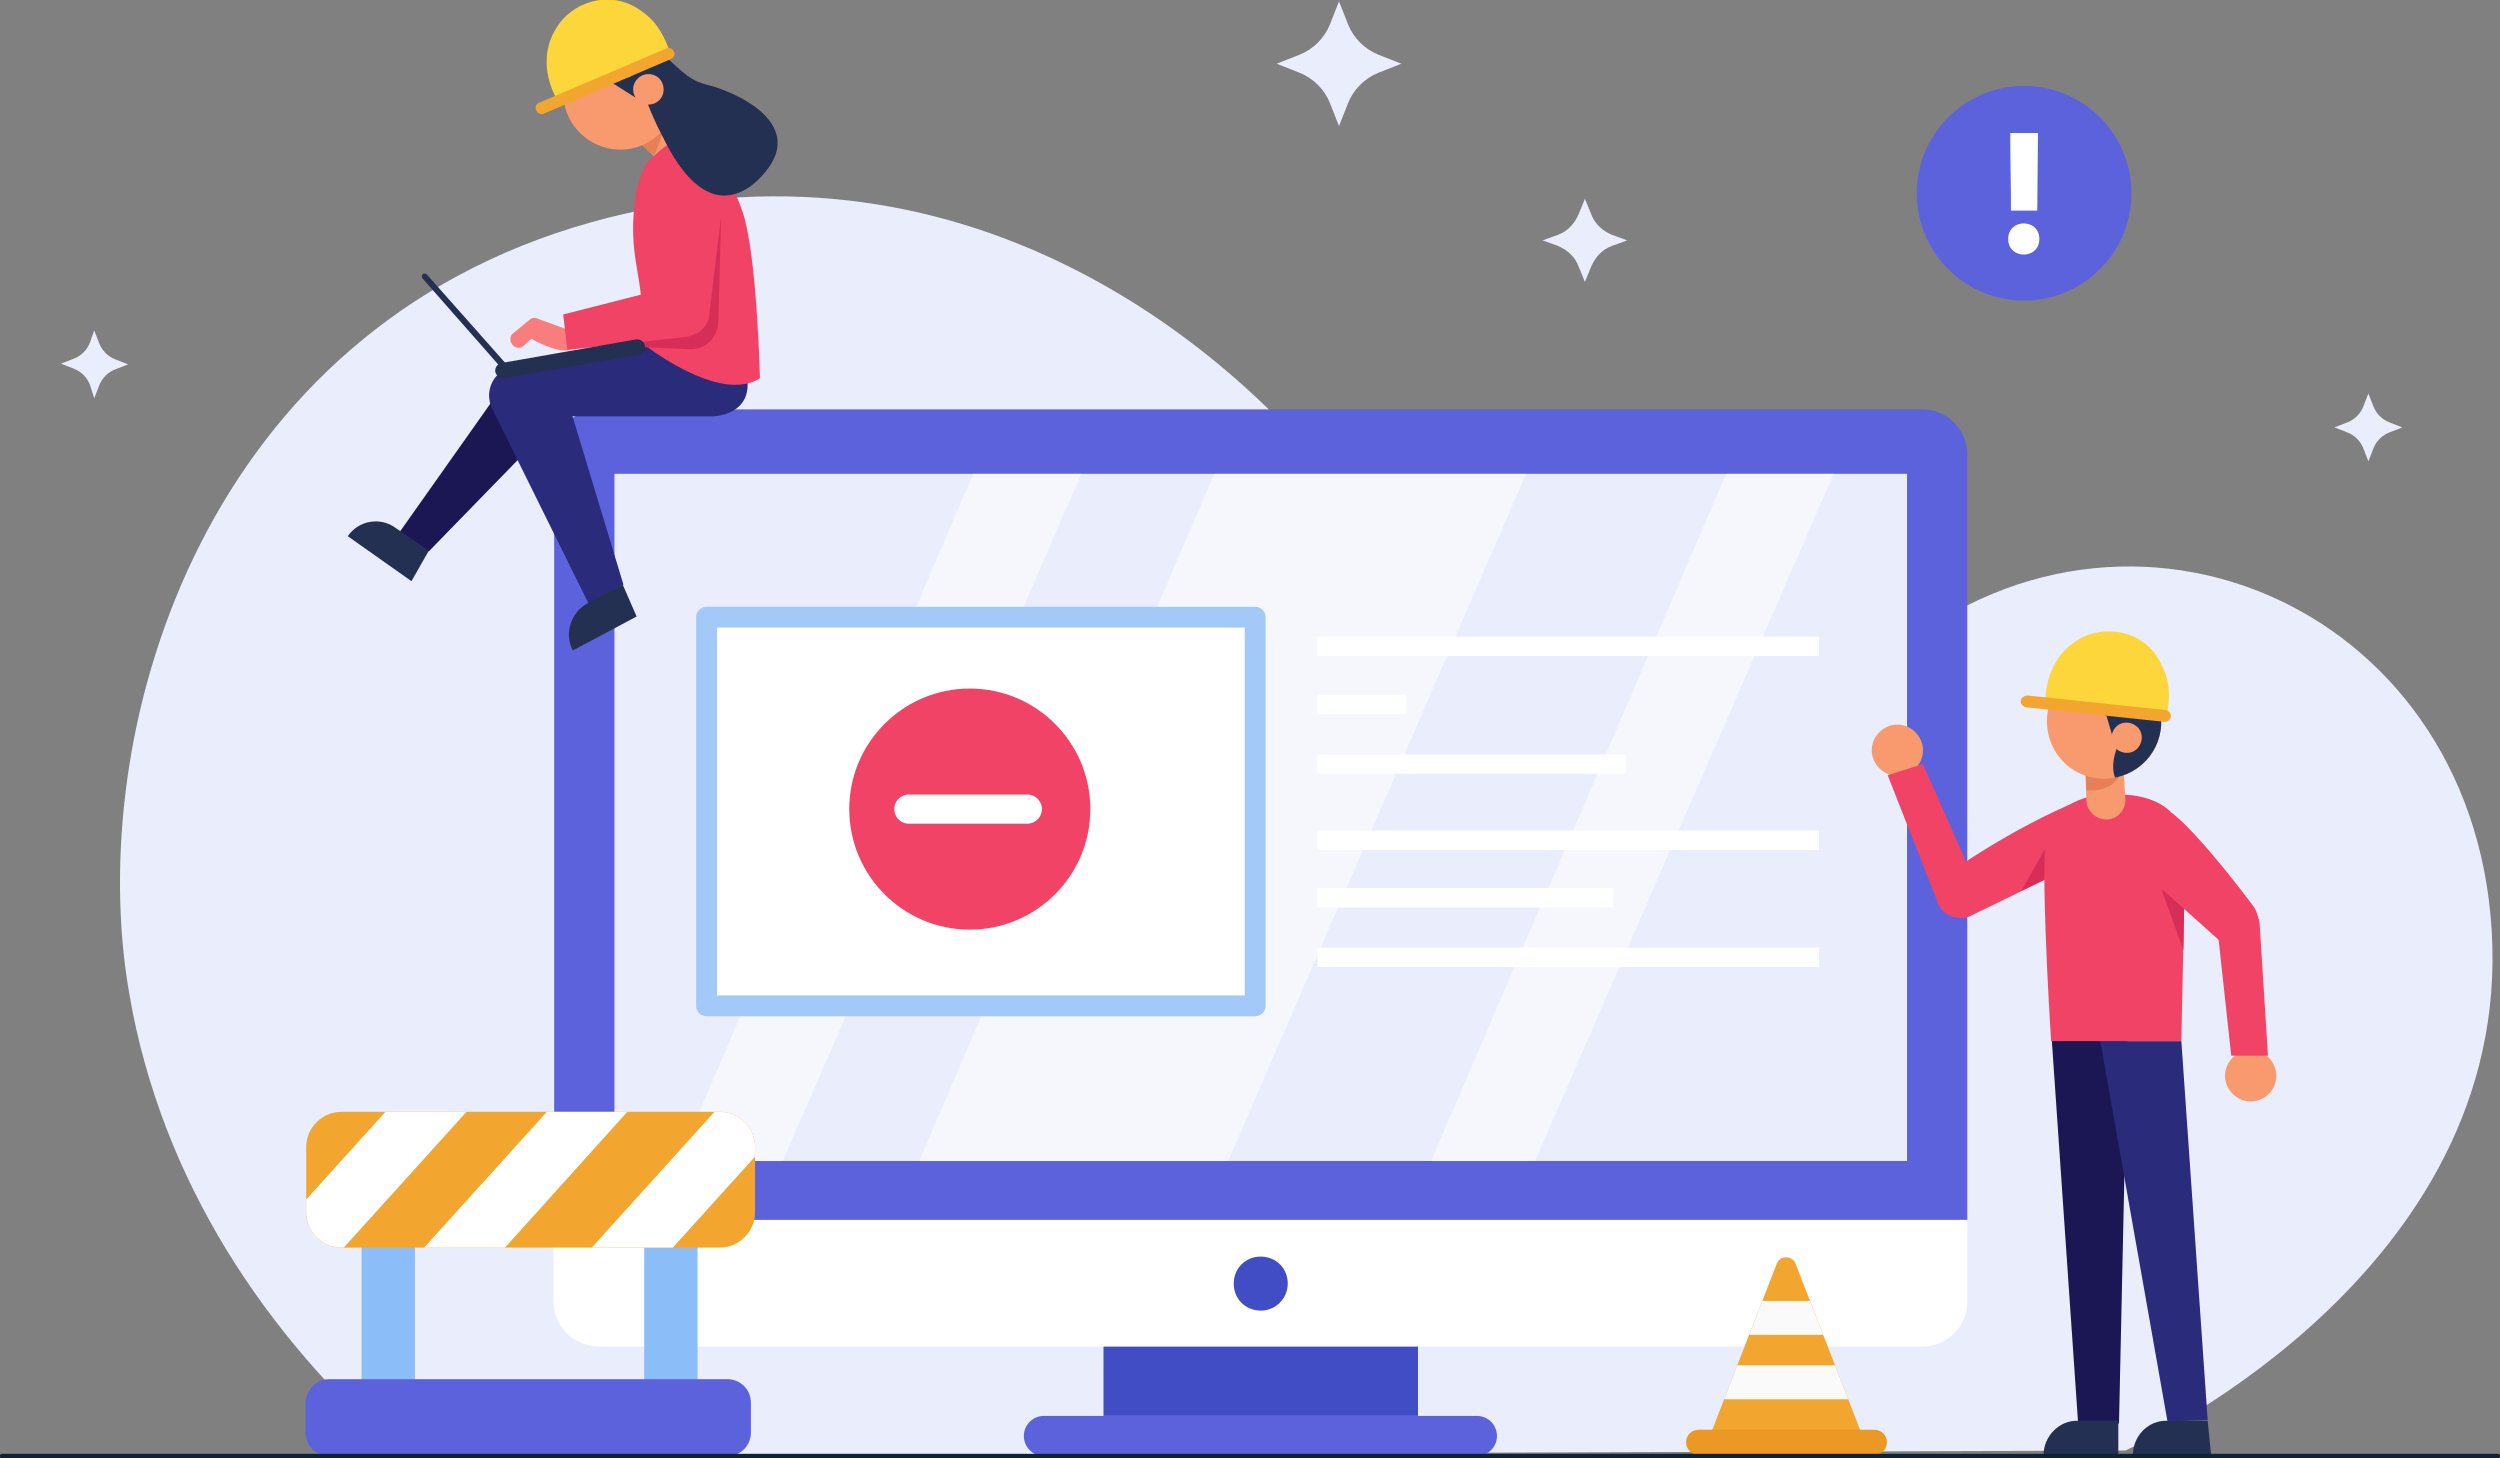 <?xml version="1.0" encoding="utf-8"?>
<!-- Generator: Adobe Illustrator 26.3.1, SVG Export Plug-In . SVG Version: 6.00 Build 0)  -->
<svg version="1.1" id="Layer_1" xmlns="http://www.w3.org/2000/svg" xmlns:xlink="http://www.w3.org/1999/xlink" x="0px" y="0px"
	 viewBox="0 0 360.9 210.5" style="enable-background:new 0 0 360.9 210.5;" xml:space="preserve">
<rect x="0" y="0" width="360.9" height="210.5" fill="#808080" stroke="none"/>
<style type="text/css">
	.st0{fill:#EAEDFB;}
	.st1{fill:#404DC4;}
	.st2{fill:#5B62DB;}
	.st3{fill:#FFFFFF;}
	.st4{opacity:0.57;}
	.st5{fill:none;stroke:#A2C9F8;stroke-width:3.01;stroke-linecap:round;stroke-linejoin:round;}
	.st6{fill:none;stroke:#FFFFFF;stroke-width:2.81;stroke-miterlimit:10;}
	.st7{fill:#F04365;}
	.st8{fill:none;stroke:#FFFFFF;stroke-width:4.21;stroke-linecap:round;stroke-linejoin:round;}
	.st9{fill:#1B1754;}
	.st10{fill:#243051;}
	.st11{fill:#2A2B7B;}
	.st12{fill:#F89A6E;}
	.st13{fill:#D72E57;}
	.st14{fill:#E88057;}
	.st15{clip-path:url(#SVGID_00000109021688138882611640000002273296114049850275_);}
	.st16{fill:#FDD63B;}
	.st17{fill:#F2A62F;}
	.st18{clip-path:url(#SVGID_00000013171243692898225540000000415845787499520150_);}
	.st19{fill:#F97D7D;}
	.st20{clip-path:url(#SVGID_00000004516825113864844500000017385409405810579612_);}
	.st21{fill:#FAFAFA;}
	.st22{fill:#EB9924;}
	.st23{fill:#8BBDF8;}
	.st24{clip-path:url(#SVGID_00000134223761960641111100000010598067726171448470_);}
	.st25{fill:none;stroke:#102236;stroke-width:0.65;stroke-linecap:round;stroke-linejoin:round;}
</style>
<g id="DESIGNED_BY_FREEPIK">
	<g>
		<path class="st0" d="M306.8,209.4c0,0,54.3-24.1,53-72.8s-52.7-71.3-87.6-41.3c-34.9,30.1-57.5,4.8-75.6-20.6
			S138.2,17.3,85.3,32.1c-55.4,15.5-72.5,71.7-67,109.1c4,26.9,18.4,49.7,38,67.3c0.6,0.6,1.3,1.1,2,1.7L306.8,209.4L306.8,209.4
			L306.8,209.4z"/>
		<g>
			<g>
				<g>
					<rect x="159.3" y="193.3" class="st1" width="45.4" height="11.1"/>
					<path class="st2" d="M213.2,210.2h-62.5c-1.6,0-2.9-1.3-2.9-2.9l0,0c0-1.6,1.3-2.9,2.9-2.9h62.5c1.6,0,2.9,1.3,2.9,2.9l0,0
						C216.1,208.9,214.8,210.2,213.2,210.2z"/>
				</g>
				<g>
					<path class="st2" d="M284,65.6c0-3.6-2.9-6.5-6.5-6.5h-191c-3.6,0-6.5,2.9-6.5,6.5v110.6H284V65.6z"/>
					<rect x="88.7" y="68.4" class="st0" width="186.6" height="99.2"/>
					<path class="st3" d="M86.5,194.4h191c3.6,0,6.5-2.9,6.5-6.5v-11.8H79.9v11.8C79.9,191.5,82.9,194.4,86.5,194.4L86.5,194.4z"/>
					<path class="st1" d="M185.9,185.3c0,2.1-1.7,3.9-3.9,3.9s-3.9-1.7-3.9-3.9s1.7-3.9,3.9-3.9S185.9,183.1,185.9,185.3z"/>
				</g>
			</g>
			<g class="st4">
				<polygon class="st3" points="140.5,68.4 97.9,167.6 113,167.6 156.1,68.4 				"/>
				<polygon class="st3" points="249.2,68.4 206.6,167.6 221.6,167.6 264.7,68.4 				"/>
				<polygon class="st3" points="175.3,68.4 132.7,167.6 177.3,167.6 220.3,68.4 				"/>
			</g>
			<g>
				<g>
					<rect x="102" y="89.1" class="st3" width="79.2" height="56.1"/>
					<rect x="102" y="89.1" class="st5" width="79.2" height="56.1"/>
				</g>
				<g>
					<line class="st6" x1="190.2" y1="93.3" x2="262.6" y2="93.3"/>
					<line class="st6" x1="190.2" y1="110.3" x2="234.7" y2="110.3"/>
					<line class="st6" x1="190.2" y1="101.7" x2="203" y2="101.7"/>
				</g>
				<g>
					<line class="st6" x1="190.2" y1="121.3" x2="262.6" y2="121.3"/>
					<line class="st6" x1="190.2" y1="138.2" x2="262.6" y2="138.2"/>
					<line class="st6" x1="190.2" y1="129.6" x2="232.9" y2="129.6"/>
				</g>
				<circle class="st7" cx="140" cy="116.8" r="17.4"/>
				<line class="st8" x1="131.2" y1="116.8" x2="148.3" y2="116.8"/>
			</g>
		</g>
		<g>
			<g>
				<g>
					<polygon class="st9" points="296.2,150.2 300,205.5 305.9,205.5 307.1,150.2 					"/>
					<path class="st10" d="M295,210.1h10.8v-5h-5.8C297.3,205,295,207.3,295,210.1L295,210.1z"/>
				</g>
				<g>
					<path class="st10" d="M307.9,210.1h11.3l-0.5-5h-5.8C310.1,205,307.9,207.3,307.9,210.1L307.9,210.1L307.9,210.1z"/>
					<polygon class="st11" points="314.9,150.3 318.7,205 312.9,205.2 303.2,150.3 					"/>
				</g>
			</g>
			<g>
				<g>
					<path class="st7" d="M304.8,121.8l15.4,13.8c1.3,1.1,3.2,1.2,4.5,0.1l0,0c1.5-1.2,1.7-3.5,0.5-5c0,0-7.4-10-11.6-13.3
						L304.8,121.8L304.8,121.8L304.8,121.8z"/>
					<g>
						<path class="st12" d="M328.6,155.3c0,2.1-1.7,3.7-3.7,3.7s-3.7-1.7-3.7-3.7s1.7-3.7,3.7-3.7S328.6,153.2,328.6,155.3z"/>
						<path class="st7" d="M320.1,134l2,18.4h5.3l-1.2-19c-0.1-1.8-1.8-3.1-3.5-2.8l0,0C321,130.8,319.9,132.4,320.1,134L320.1,134
							L320.1,134z"/>
					</g>
				</g>
				<g>
					<path class="st7" d="M303.2,114.8c0,0-7.6,0.2-8,7.8c-0.4,7.6,0.9,27.7,0.9,27.7h18.8l0.5-24.6c1.2-6.6-2.1-10.7-8.9-11
						C305.5,114.7,304.4,114.7,303.2,114.8C303.2,114.8,303.2,114.8,303.2,114.8z"/>
					<polygon class="st13" points="315.3,131.2 312,128.3 315.2,137.2 					"/>
				</g>
				<g>
					<g>
						<path class="st12" d="M277.6,108.3c0,2.1-1.7,3.7-3.7,3.7s-3.7-1.7-3.7-3.7s1.7-3.7,3.7-3.7S277.6,106.3,277.6,108.3z"/>
						<path class="st7" d="M285.6,128.4l-8-18.1l-5.1,1.6l7.2,18.3c0.5,1.7,2.4,2.7,4,2l0,0C285.3,131.7,286.1,130,285.6,128.4
							L285.6,128.4L285.6,128.4z"/>
					</g>
					<g>
						<path class="st7" d="M300.3,115.5c-10,4.1-18.9,10.5-18.9,10.5c-1.5,0.8-2.2,2.6-1.6,4.2l0,0c0.7,1.8,2.7,2.8,4.5,2.1
							l15.2-7.4L300.3,115.5L300.3,115.5z"/>
						<polygon class="st13" points="295.1,127 295.2,122.6 291.8,128.6 						"/>
					</g>
				</g>
			</g>
			<g>
				<g>
					<path class="st12" d="M301,110.5l0.2,5.1c0,1.1,0.8,2.1,1.8,2.5l0,0c2,0.8,4-0.8,3.8-2.9l-0.3-5.1L301,110.5L301,110.5z"/>
					<path class="st14" d="M301.2,114.1c0,0,4.7,0.7,5.4-4c0.7-4.6-4.5-2.7-4.5-2.7l-1,3.8L301.2,114.1L301.2,114.1L301.2,114.1z"/>
					<g>
						<path class="st12" d="M297.7,98.5c-3.1,3.3-2.9,8.6,0.4,11.7s8.6,2.9,11.7-0.4c3.1-3.3,2.9-8.6-0.4-11.7
							S300.8,95.1,297.7,98.5z"/>
						<g>
							<defs>
								<path id="SVGID_1_" d="M297.7,98.5c-3.1,3.3-2.9,8.6,0.4,11.7s8.6,2.9,11.7-0.4c3.1-3.3,2.9-8.6-0.4-11.7
									S300.8,95.1,297.7,98.5z"/>
							</defs>
							<clipPath id="SVGID_00000067227010927732899430000015702377893539446968_">
								<use xlink:href="#SVGID_1_"  style="overflow:visible;"/>
							</clipPath>
							<g style="clip-path:url(#SVGID_00000067227010927732899430000015702377893539446968_);">
								<g>
									<path class="st10" d="M306.2,106.6c0,0-3.3,5.9,1.3,7.6c4.6,1.6,5.9-11.2,5.9-11.2l-5-9.8l-12.1-0.8l-0.7,4.2
										c0,0,1.2,4.1,11.3,7.9L306.2,106.6L306.2,106.6L306.2,106.6z"/>
									<polygon class="st10" points="303.7,102 305.1,106.8 308.8,104.7 									"/>
								</g>
							</g>
						</g>
					</g>
					<path class="st12" d="M305.4,105c-0.8,0.9-0.8,2.3,0.1,3.1s2.3,0.8,3.1-0.1c0.8-0.9,0.8-2.3-0.1-3.1S306.2,104.1,305.4,105z"/>
				</g>
				<g>
					<path class="st16" d="M295.3,101.4c0,0-0.4-5.9,4.6-9c4.1-2.5,9.7-1.2,11.9,3.1c1.1,2,1.7,4,1,7.8L295.3,101.4L295.3,101.4
						L295.3,101.4z"/>
					<path class="st17" d="M312.5,104.2h-0.1l-19.9-2.1c-0.5-0.1-0.8-0.5-0.8-0.9s0.5-0.8,1-0.8l19.9,2.1c0.5,0.1,0.8,0.5,0.8,0.9
						C313.3,103.9,312.9,104.2,312.5,104.2L312.5,104.2L312.5,104.2z"/>
				</g>
			</g>
		</g>
		<g>
			<g>
				
					<ellipse transform="matrix(0.229 -0.973 0.973 0.229 198.233 305.841)" class="st2" cx="292.2" cy="27.8" rx="15.5" ry="15.5"/>
				<path class="st3" d="M294.4,34.5c0,3-4.5,3-4.5,0S294.4,31.5,294.4,34.5z M294.2,19.2l-0.1,11.2h-3.8c0-4.2-0.1-6.9-0.1-11.2
					H294.2z"/>
			</g>
			<g>
				<path class="st0" d="M193.3,0.2l1.3,3.3c0.8,2,2.4,3.6,4.4,4.4l3.3,1.3l-3.3,1.3c-2,0.8-3.6,2.4-4.4,4.4l-1.3,3.3l-1.3-3.3
					c-0.8-2-2.4-3.6-4.4-4.4l-3.3-1.3l3.3-1.3c2-0.8,3.6-2.4,4.4-4.4C192,3.5,193.3,0.2,193.3,0.2z"/>
				<path class="st0" d="M228.8,28.7l0.9,2.2c0.5,1.4,1.6,2.4,3,3l2.2,0.8l-2.2,0.8c-1.4,0.5-2.4,1.6-3,3l-0.9,2.2l-0.9-2.2
					c-0.5-1.4-1.6-2.4-3-3l-2.2-0.8l2.2-0.8c1.4-0.5,2.4-1.6,3-3L228.8,28.7z"/>
				<path class="st0" d="M13.6,47.7l0.7,1.8c0.4,1.1,1.3,2,2.4,2.4l1.8,0.7l-1.8,0.7c-1.1,0.4-2,1.3-2.4,2.4l-0.7,1.8L13,55.6
					c-0.4-1.1-1.3-2-2.4-2.4l-1.8-0.7l1.8-0.7c1.1-0.4,2-1.3,2.4-2.4L13.6,47.7z"/>
				<path class="st0" d="M341.9,56.8l0.7,1.8c0.4,1.1,1.3,2,2.4,2.4l1.8,0.7l-1.8,0.7c-1.1,0.4-2,1.3-2.4,2.4l-0.7,1.8l-0.7-1.8
					c-0.4-1.1-1.3-2-2.4-2.4l-1.8-0.7l1.8-0.7c1.1-0.4,2-1.3,2.4-2.4C341.2,58.6,341.9,56.8,341.9,56.8z"/>
			</g>
		</g>
		<g>
			<g>
				<g>
					<path class="st12" d="M91.8,20l3.6,3.6c0.8,0.8,1.9,1,3,0.7l0,0c2-0.7,2.5-3.3,0.9-4.7L95.7,16L91.8,20L91.8,20L91.8,20z"/>
					<path class="st14" d="M94.4,22.6c0,0,2.2-4.6,1.3-6.6c-1.9-4.3-5.2,1-5.2,1l1.8,3.5L94.4,22.6L94.4,22.6L94.4,22.6z"/>
				</g>
				<g>
					<path class="st12" d="M81.3,13.2c-0.1,4.6,3.6,8.3,8.1,8.4s8.3-3.6,8.4-8.1s-3.6-8.3-8.1-8.4S81.4,8.7,81.3,13.2z"/>
					<g>
						<defs>
							<path id="SVGID_00000110442675365545755270000009228735798755920018_" d="M81.3,13.2c-0.1,4.6,3.6,8.3,8.1,8.4
								s8.3-3.6,8.4-8.1s-3.6-8.3-8.1-8.4S81.4,8.7,81.3,13.2z"/>
						</defs>
						<clipPath id="SVGID_00000091012903085134284370000005892368886461963143_">
							<use xlink:href="#SVGID_00000110442675365545755270000009228735798755920018_"  style="overflow:visible;"/>
						</clipPath>
						<g style="clip-path:url(#SVGID_00000091012903085134284370000005892368886461963143_);">
							<g>
								<path class="st10" d="M93.1,13.6c0,0,1.5,6.6,6,4.7c4.5-1.9-3-12.3-3-12.3L85.9,2.2l-9.6,7.5l1.1,6.5c0,0,3.4-2.4,13.6-6.4
									C90.9,9.7,93.1,13.6,93.1,13.6z"/>
								<polygon class="st10" points="88.1,11.8 92.4,14.5 93.7,10.4 								"/>
							</g>
						</g>
					</g>
				</g>
				<path class="st10" d="M93.6,15.2c0,0,7.1,19.5,16,10.6c7.9-7.9-4-12.7-7.3-13.5c-2.5-0.6-3.4-1.5-6.5-4.4l-6.2,0.9
					C89.6,8.8,93.6,15.2,93.6,15.2z"/>
				<path class="st12" d="M91.4,12.9c0,1.2,0.9,2.2,2.2,2.2c1.2,0,2.2-0.9,2.2-2.2c0-1.2-0.9-2.2-2.2-2.2
					C92.4,10.7,91.4,11.7,91.4,12.9z"/>
				<g>
					<path class="st16" d="M80.5,14.5c0,0-3.3-5-0.4-10.1c2.3-4.2,7.8-5.8,11.9-3.2c1.9,1.2,3.4,2.6,4.7,6.3L80.5,14.5L80.5,14.5
						L80.5,14.5z"/>
					<path class="st17" d="M96.9,8.5C96.9,8.5,96.9,8.5,96.9,8.5l-18.4,7.9c-0.4,0.2-0.9,0-1.1-0.5s0-0.9,0.5-1.1L96.2,7
						c0.4-0.2,0.9,0,1.1,0.5C97.5,7.8,97.3,8.3,96.9,8.5L96.9,8.5z"/>
				</g>
			</g>
			<g>
				<g>
					<path class="st9" d="M80.2,60.8L61.9,79.6l-4.7-2.1L73.1,55c1.6-2.6,5.2-2.8,7-0.3l0,0C81.1,56.1,81.2,59.3,80.2,60.8
						L80.2,60.8L80.2,60.8z"/>
					<path class="st10" d="M50.2,77.4l9.2,6.5l2.5-4.4l-4.8-3.3C54.9,74.6,51.8,75.1,50.2,77.4C50.2,77.4,50.2,77.4,50.2,77.4z"/>
				</g>
				<g>
					<path class="st11" d="M92.8,49.6l-18.5,3.3l3.8,7.2H103c0,0,7.5-0.2,4-8.4L92.8,49.6L92.8,49.6L92.8,49.6z"/>
					<path class="st11" d="M81.2,55.3L90,84.4l-5,2.8L71.1,59.1c-1.4-2.7,0.3-5.9,3.3-6.2l0,0C76.1,52.7,80.4,53.7,81.2,55.3z"/>
					<path class="st10" d="M82.7,93.9l9.2-4.9l-2-4.6l-5.1,2.7C82.4,88.4,81.4,91.5,82.7,93.9L82.7,93.9L82.7,93.9z"/>
				</g>
			</g>
			<g>
				<path class="st7" d="M91.8,27.7c0,0,0.8-3.3,1.7-4.3c0.7-0.7,3.1-3,4.4-3.5c0.4-0.1,0.8-0.1,1.2,0.1c1.6,1,6,4.1,8.1,10.6
					c2.1,6.2,2.5,24,2.5,24c-5.9,3.8-16.9-5-16.9-5C93.1,38.6,90.4,38,91.8,27.7L91.8,27.7L91.8,27.7z"/>
				<g>
					<path class="st13" d="M90.6,50l8.7,0.4c2.9,0.2,4.3-2,4.4-3.9l0.4-15L90.6,50z"/>
					<g>
						<path class="st19" d="M82.8,47.9L77.6,46c-0.4-0.2-0.9-0.1-1.2,0.2l-2.3,1.9c-0.7,0.5-0.5,1.6,0.3,2l0,0
							c0.4,0.2,0.9,0.1,1.2-0.2l1.1-1c0,0,3.8,2.2,5.6,1.6L82.8,47.9C82.8,47.9,82.8,47.9,82.8,47.9z"/>
						<path class="st7" d="M95.9,25.1L95,41.9l-13.7,3.5l0.6,5.1l16.7-1.8c1.2-0.1,2.3-0.6,3.1-1.5c0.4-0.5,0.7-1.1,0.7-1.8
							l2.1-17.5L95.9,25.1L95.9,25.1L95.9,25.1z"/>
					</g>
					<g>
						<path class="st10" d="M72.8,54.6l19.4-3.4c0.6-0.1,1-0.7,0.9-1.3l0,0c-0.1-0.6-0.7-1-1.3-0.9l-19.4,3.4
							c-0.6,0.1-1,0.7-0.9,1.3l0,0C71.7,54.3,72.2,54.7,72.8,54.6z"/>
						<path class="st10" d="M73,53.6c-0.1,0-0.2,0-0.3-0.1L61,40.2c-0.2-0.2-0.1-0.4,0-0.6c0.2-0.2,0.4-0.1,0.6,0l11.7,13.2
							c0.2,0.2,0.1,0.4,0,0.6C73.2,53.5,73.1,53.6,73,53.6z"/>
					</g>
				</g>
			</g>
			<path class="st10" d="M95.7,19.7c0,0,5.5,13.3,13.1,6.7s-8.3-10.5-8.3-10.5L95.7,19.7L95.7,19.7L95.7,19.7z"/>
		</g>
		<g>
			<g>
				<g>
					<g>
						<path class="st17" d="M246.6,207.9l9.9-25.5c0.5-1.2,2.2-1.2,2.7,0l9.9,25.5L246.6,207.9L246.6,207.9z"/>
						<g>
							<defs>
								<path id="SVGID_00000105391032211614648410000015180026786392319121_" d="M246.6,207.9l9.9-25.5c0.5-1.2,2.2-1.2,2.7,0
									l9.9,25.5L246.6,207.9L246.6,207.9z"/>
							</defs>
							<clipPath id="SVGID_00000178180943390317106060000003505184150467112637_">
								<use xlink:href="#SVGID_00000105391032211614648410000015180026786392319121_"  style="overflow:visible;"/>
							</clipPath>
							<g style="clip-path:url(#SVGID_00000178180943390317106060000003505184150467112637_);">
								<g>
									<rect x="248.9" y="187.8" class="st21" width="17.5" height="4.9"/>
									<rect x="247.9" y="197.1" class="st21" width="19.8" height="4.9"/>
								</g>
							</g>
						</g>
					</g>
					<path class="st22" d="M270.6,210h-25.4c-1,0-1.8-0.8-1.8-1.8l0,0c0-1,0.8-1.8,1.8-1.8h25.4c1,0,1.8,0.8,1.8,1.8l0,0
						C272.4,209.2,271.6,210,270.6,210z"/>
				</g>
				<g>
					<rect x="52.2" y="178.4" class="st23" width="7.7" height="21.8"/>
					<rect x="93" y="178.4" class="st23" width="7.7" height="21.8"/>
					<path class="st2" d="M47.5,199.1H105c1.9,0,3.4,1.5,3.4,3.4v4.3c0,1.9-1.5,3.4-3.4,3.4H47.5c-1.9,0-3.4-1.5-3.4-3.4v-4.3
						C44.2,200.6,45.7,199.1,47.5,199.1z"/>
					<g>
						<path class="st17" d="M49.3,160.5h54.6c2.8,0,5.1,2.3,5.1,5.1v9.4c0,2.8-2.3,5.1-5.1,5.1H49.3c-2.8,0-5.1-2.3-5.1-5.1v-9.4
							C44.2,162.8,46.5,160.5,49.3,160.5z"/>
						<g>
							<defs>
								<path id="SVGID_00000030453216096965956980000018198134949791327898_" d="M49.3,160.5h54.6c2.8,0,5.1,2.3,5.1,5.1v9.4
									c0,2.8-2.3,5.1-5.1,5.1H49.3c-2.8,0-5.1-2.3-5.1-5.1v-9.4C44.2,162.8,46.5,160.5,49.3,160.5z"/>
							</defs>
							<clipPath id="SVGID_00000016053244415166529130000005893654798043486350_">
								<use xlink:href="#SVGID_00000030453216096965956980000018198134949791327898_"  style="overflow:visible;"/>
							</clipPath>
							<g style="clip-path:url(#SVGID_00000016053244415166529130000005893654798043486350_);">
								<g>
									<polygon class="st3" points="43.3,187.1 31.6,187.1 58.9,156.9 70.6,156.9 									"/>
									<polygon class="st3" points="90.8,187.1 79.1,187.1 106.4,156.9 118.1,156.9 									"/>
									<polygon class="st3" points="66.6,187.1 54.9,187.1 82.2,156.9 93.8,156.9 									"/>
								</g>
							</g>
						</g>
					</g>
				</g>
			</g>
			<line class="st25" x1="0.3" y1="210.2" x2="360.6" y2="210.2"/>
		</g>
	</g>
</g>
</svg>
